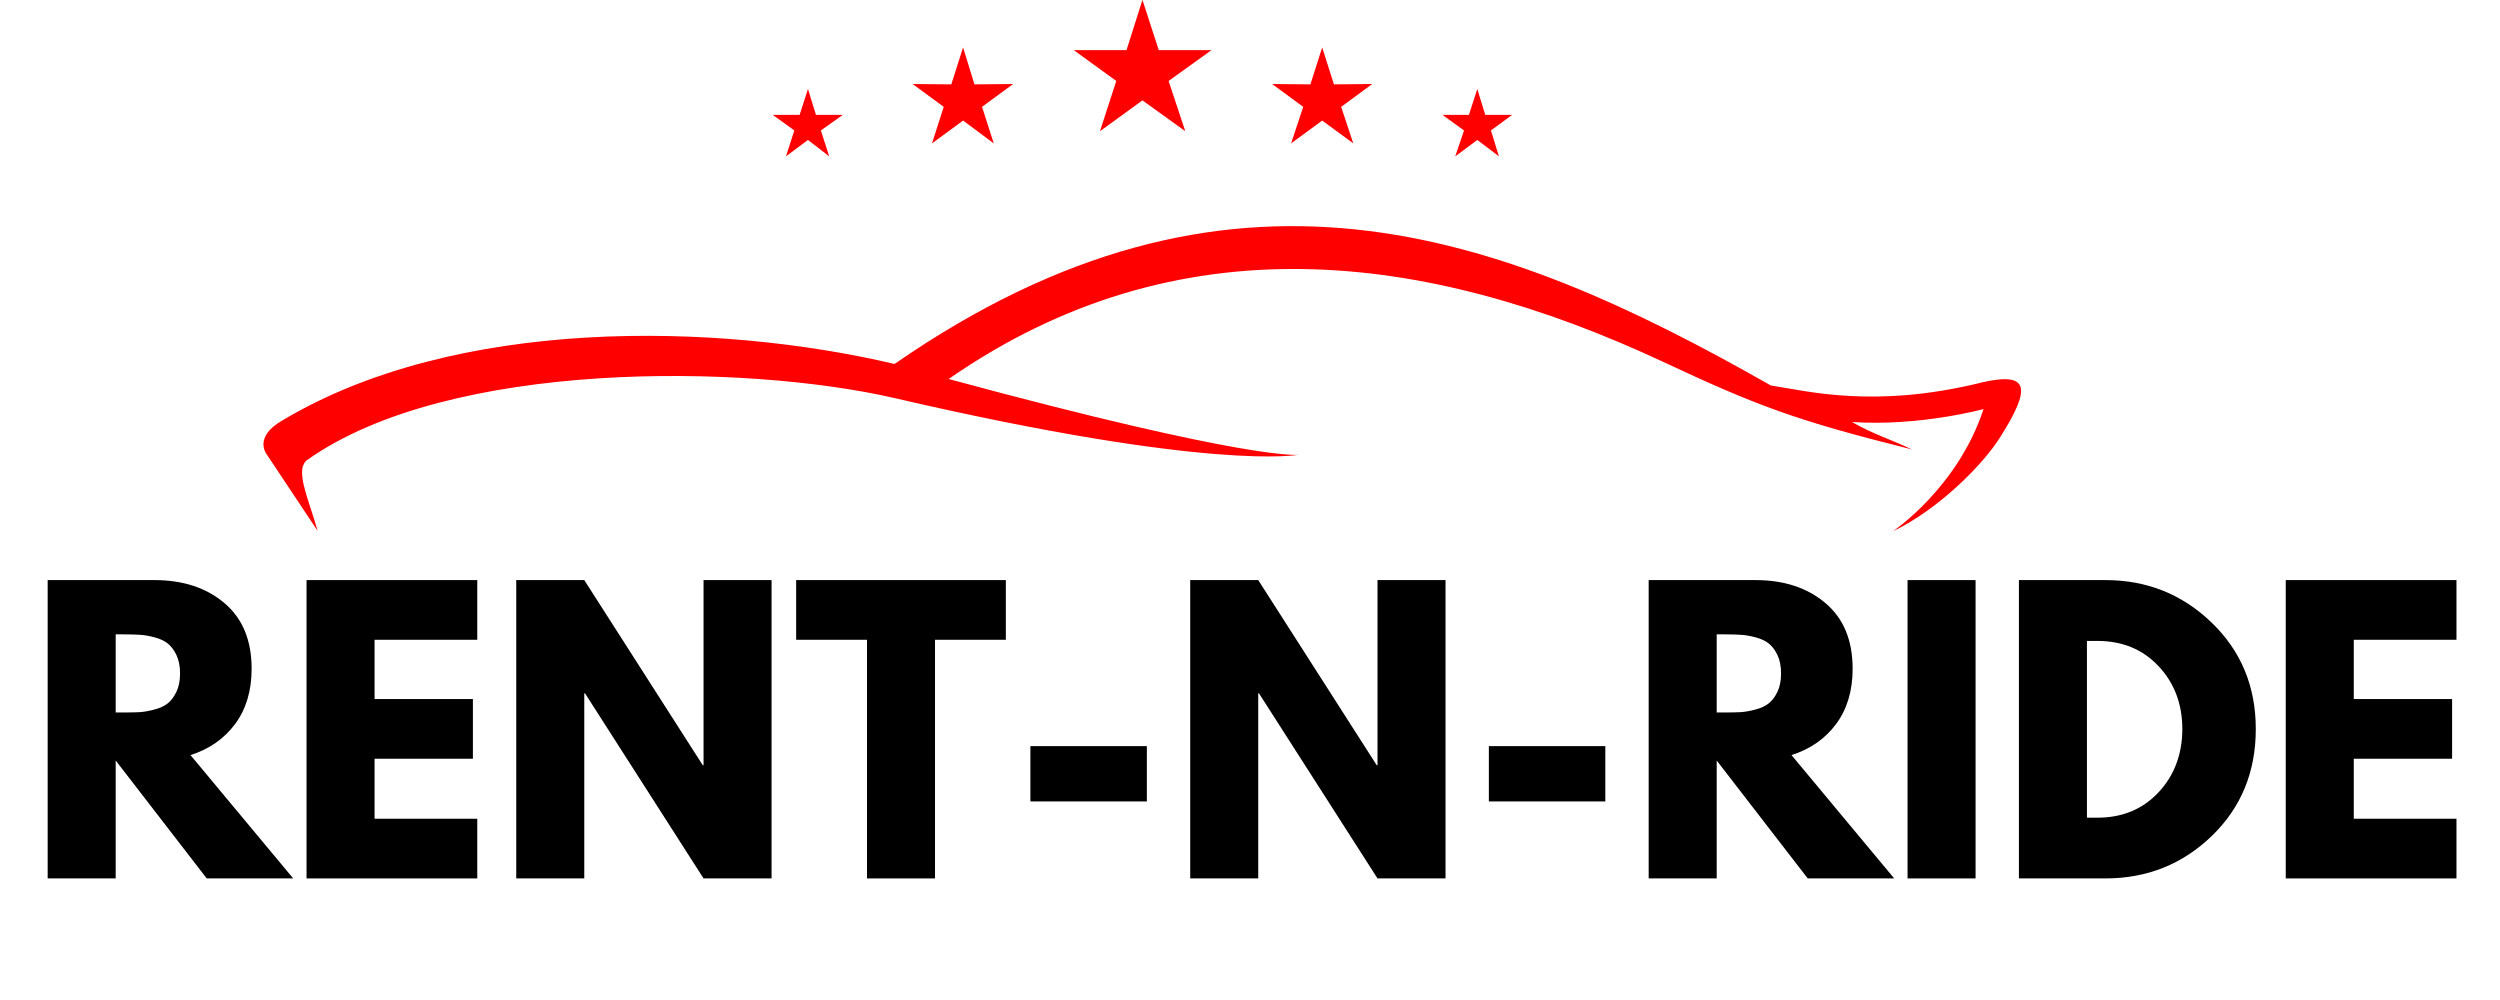<svg xmlns="http://www.w3.org/2000/svg" xmlns:xlink="http://www.w3.org/1999/xlink" width="500" zoomAndPan="magnify" viewBox="0 0 375 150" height="200" preserveAspectRatio="xMidYMid meet" version="1.0"><defs><g/><clipPath id="1c62a3cee3"><path d="M 39 33 L 304 33 L 304 79.691 L 39 79.691 Z M 39 33 " clip-rule="nonzero"/></clipPath></defs><path fill="#ff0000" d="M 193.664 21.508 L 198.328 18.082 L 202.992 21.508 L 201.172 16.027 L 205.836 12.602 L 200.09 12.656 L 198.328 7.117 L 196.562 12.656 L 190.82 12.602 L 195.484 16.027 Z M 193.664 21.508 " fill-opacity="1" fill-rule="evenodd"/><path fill="#ff0000" d="M 164.996 19.68 L 171.367 15.055 L 177.793 19.68 L 175.289 12.145 L 181.719 7.52 L 173.812 7.52 L 171.367 -0.02 L 168.977 7.52 L 161.07 7.52 L 167.441 12.145 Z M 164.996 19.68 " fill-opacity="1" fill-rule="evenodd"/><path fill="#ff0000" d="M 218.293 23.449 L 221.594 20.992 L 224.836 23.449 L 223.641 19.566 L 226.824 17.227 L 222.785 17.227 L 221.594 13.344 L 220.34 17.227 L 216.359 17.227 L 219.602 19.566 Z M 218.293 23.449 " fill-opacity="1" fill-rule="evenodd"/><path fill="#ff0000" d="M 139.797 21.508 L 144.461 18.082 L 149.066 21.508 L 147.305 16.027 L 151.969 12.602 L 146.168 12.656 L 144.461 7.117 L 142.695 12.656 L 136.895 12.602 L 141.559 16.027 Z M 139.797 21.508 " fill-opacity="1" fill-rule="evenodd"/><path fill="#ff0000" d="M 117.895 23.449 L 121.195 20.992 L 124.379 23.449 L 123.129 19.566 L 126.43 17.227 L 122.391 17.227 L 121.195 13.344 L 119.945 17.227 L 115.906 17.227 L 119.148 19.566 Z M 117.895 23.449 " fill-opacity="1" fill-rule="evenodd"/><g clip-path="url(#1c62a3cee3)"><path fill="#ff0000" d="M 297.074 57.422 C 281.148 61.305 271.195 58.676 265.621 57.82 C 224.605 34.469 184.391 19.852 134.223 54.566 L 134.051 54.566 C 107.77 48.398 68.465 47.371 42.242 63.133 C 38.148 65.531 39.852 67.926 39.969 68.098 L 47.645 79.633 C 46.453 75.406 44.859 71.98 45.43 69.926 C 45.543 69.699 45.656 69.297 46.055 69.012 C 67.383 53.883 111.809 54.566 134.164 59.707 C 181.887 70.781 194.801 68.211 194.801 68.211 C 194.801 68.211 188.09 69.242 142.297 56.852 C 176.598 33.039 213.629 37.551 249.352 54.223 C 263.629 60.906 269.375 63.074 286.781 67.414 C 283.707 65.93 281.207 65.242 277.793 63.301 C 287.918 63.988 297.531 61.359 297.531 61.359 C 293.664 73.18 283.934 79.691 283.934 79.691 C 290.762 76.434 297.531 69.641 300.09 65.473 C 304.699 58.164 304.469 55.652 297.02 57.422 Z M 297.074 57.422 " fill-opacity="1" fill-rule="evenodd"/></g><g fill="#000000" fill-opacity="1"><g transform="translate(3.9, 131.763)"><g><path d="M 3.25 -44.75 L 19.25 -44.75 C 23.551 -44.75 27.055 -43.598 29.766 -41.297 C 32.484 -39.004 33.844 -35.723 33.844 -31.453 C 33.844 -28.16 33.02 -25.398 31.375 -23.172 C 29.727 -20.953 27.492 -19.395 24.672 -18.5 L 40.078 0 L 27.109 0 L 13.453 -17.688 L 13.453 0 L 3.25 0 Z M 13.453 -24.891 L 14.641 -24.891 C 15.578 -24.891 16.367 -24.906 17.016 -24.938 C 17.672 -24.977 18.414 -25.109 19.25 -25.328 C 20.082 -25.547 20.75 -25.852 21.25 -26.25 C 21.758 -26.645 22.195 -27.223 22.562 -27.984 C 22.926 -28.742 23.109 -29.664 23.109 -30.75 C 23.109 -31.832 22.926 -32.754 22.562 -33.516 C 22.195 -34.273 21.758 -34.852 21.25 -35.25 C 20.75 -35.645 20.082 -35.953 19.25 -36.172 C 18.414 -36.391 17.672 -36.516 17.016 -36.547 C 16.367 -36.586 15.578 -36.609 14.641 -36.609 L 13.453 -36.609 Z M 13.453 -24.891 "/></g></g></g><g fill="#000000" fill-opacity="1"><g transform="translate(42.732, 131.763)"><g><path d="M 28.859 -44.75 L 28.859 -35.797 L 13.453 -35.797 L 13.453 -26.906 L 28.203 -26.906 L 28.203 -17.953 L 13.453 -17.953 L 13.453 -8.953 L 28.859 -8.953 L 28.859 0 L 3.25 0 L 3.25 -44.75 Z M 28.859 -44.75 "/></g></g></g><g fill="#000000" fill-opacity="1"><g transform="translate(74.188, 131.763)"><g><path d="M 13.453 -27.766 L 13.453 0 L 3.25 0 L 3.25 -44.75 L 13.453 -44.75 L 31.234 -16.969 L 31.344 -16.969 L 31.344 -44.75 L 41.547 -44.75 L 41.547 0 L 31.344 0 L 13.562 -27.766 Z M 13.453 -27.766 "/></g></g></g><g fill="#000000" fill-opacity="1"><g transform="translate(118.986, 131.763)"><g><path d="M 0.438 -35.797 L 0.438 -44.75 L 31.891 -44.75 L 31.891 -35.797 L 21.266 -35.797 L 21.266 0 L 11.062 0 L 11.062 -35.797 Z M 0.438 -35.797 "/></g></g></g><g fill="#000000" fill-opacity="1"><g transform="translate(151.31, 131.763)"><g><path d="M 3.25 -19.844 L 20.719 -19.844 L 20.719 -11.547 L 3.25 -11.547 Z M 3.25 -19.844 "/></g></g></g><g fill="#000000" fill-opacity="1"><g transform="translate(175.282, 131.763)"><g><path d="M 13.453 -27.766 L 13.453 0 L 3.25 0 L 3.25 -44.75 L 13.453 -44.75 L 31.234 -16.969 L 31.344 -16.969 L 31.344 -44.75 L 41.547 -44.75 L 41.547 0 L 31.344 0 L 13.562 -27.766 Z M 13.453 -27.766 "/></g></g></g><g fill="#000000" fill-opacity="1"><g transform="translate(220.079, 131.763)"><g><path d="M 3.25 -19.844 L 20.719 -19.844 L 20.719 -11.547 L 3.25 -11.547 Z M 3.25 -19.844 "/></g></g></g><g fill="#000000" fill-opacity="1"><g transform="translate(244.051, 131.763)"><g><path d="M 3.25 -44.75 L 19.25 -44.75 C 23.551 -44.75 27.055 -43.598 29.766 -41.297 C 32.484 -39.004 33.844 -35.723 33.844 -31.453 C 33.844 -28.16 33.02 -25.398 31.375 -23.172 C 29.727 -20.953 27.492 -19.395 24.672 -18.5 L 40.078 0 L 27.109 0 L 13.453 -17.688 L 13.453 0 L 3.25 0 Z M 13.453 -24.891 L 14.641 -24.891 C 15.578 -24.891 16.367 -24.906 17.016 -24.938 C 17.672 -24.977 18.414 -25.109 19.25 -25.328 C 20.082 -25.547 20.75 -25.852 21.25 -26.25 C 21.758 -26.645 22.195 -27.223 22.562 -27.984 C 22.926 -28.742 23.109 -29.664 23.109 -30.75 C 23.109 -31.832 22.926 -32.754 22.562 -33.516 C 22.195 -34.273 21.758 -34.852 21.25 -35.25 C 20.75 -35.645 20.082 -35.953 19.25 -36.172 C 18.414 -36.391 17.672 -36.516 17.016 -36.547 C 16.367 -36.586 15.578 -36.609 14.641 -36.609 L 13.453 -36.609 Z M 13.453 -24.891 "/></g></g></g><g fill="#000000" fill-opacity="1"><g transform="translate(282.883, 131.763)"><g><path d="M 13.453 -44.75 L 13.453 0 L 3.25 0 L 3.25 -44.75 Z M 13.453 -44.75 "/></g></g></g><g fill="#000000" fill-opacity="1"><g transform="translate(299.587, 131.763)"><g><path d="M 3.25 -44.75 L 16.219 -44.75 C 22.438 -44.75 27.75 -42.625 32.156 -38.375 C 36.57 -34.125 38.781 -28.801 38.781 -22.406 C 38.781 -15.969 36.582 -10.625 32.188 -6.375 C 27.789 -2.125 22.469 0 16.219 0 L 3.25 0 Z M 13.453 -9.109 L 15.016 -9.109 C 18.742 -9.109 21.789 -10.363 24.156 -12.875 C 26.531 -15.395 27.734 -18.551 27.766 -22.344 C 27.766 -26.145 26.578 -29.305 24.203 -31.828 C 21.836 -34.359 18.773 -35.625 15.016 -35.625 L 13.453 -35.625 Z M 13.453 -9.109 "/></g></g></g><g fill="#000000" fill-opacity="1"><g transform="translate(339.612, 131.763)"><g><path d="M 28.859 -44.75 L 28.859 -35.797 L 13.453 -35.797 L 13.453 -26.906 L 28.203 -26.906 L 28.203 -17.953 L 13.453 -17.953 L 13.453 -8.953 L 28.859 -8.953 L 28.859 0 L 3.25 0 L 3.25 -44.75 Z M 28.859 -44.75 "/></g></g></g></svg>